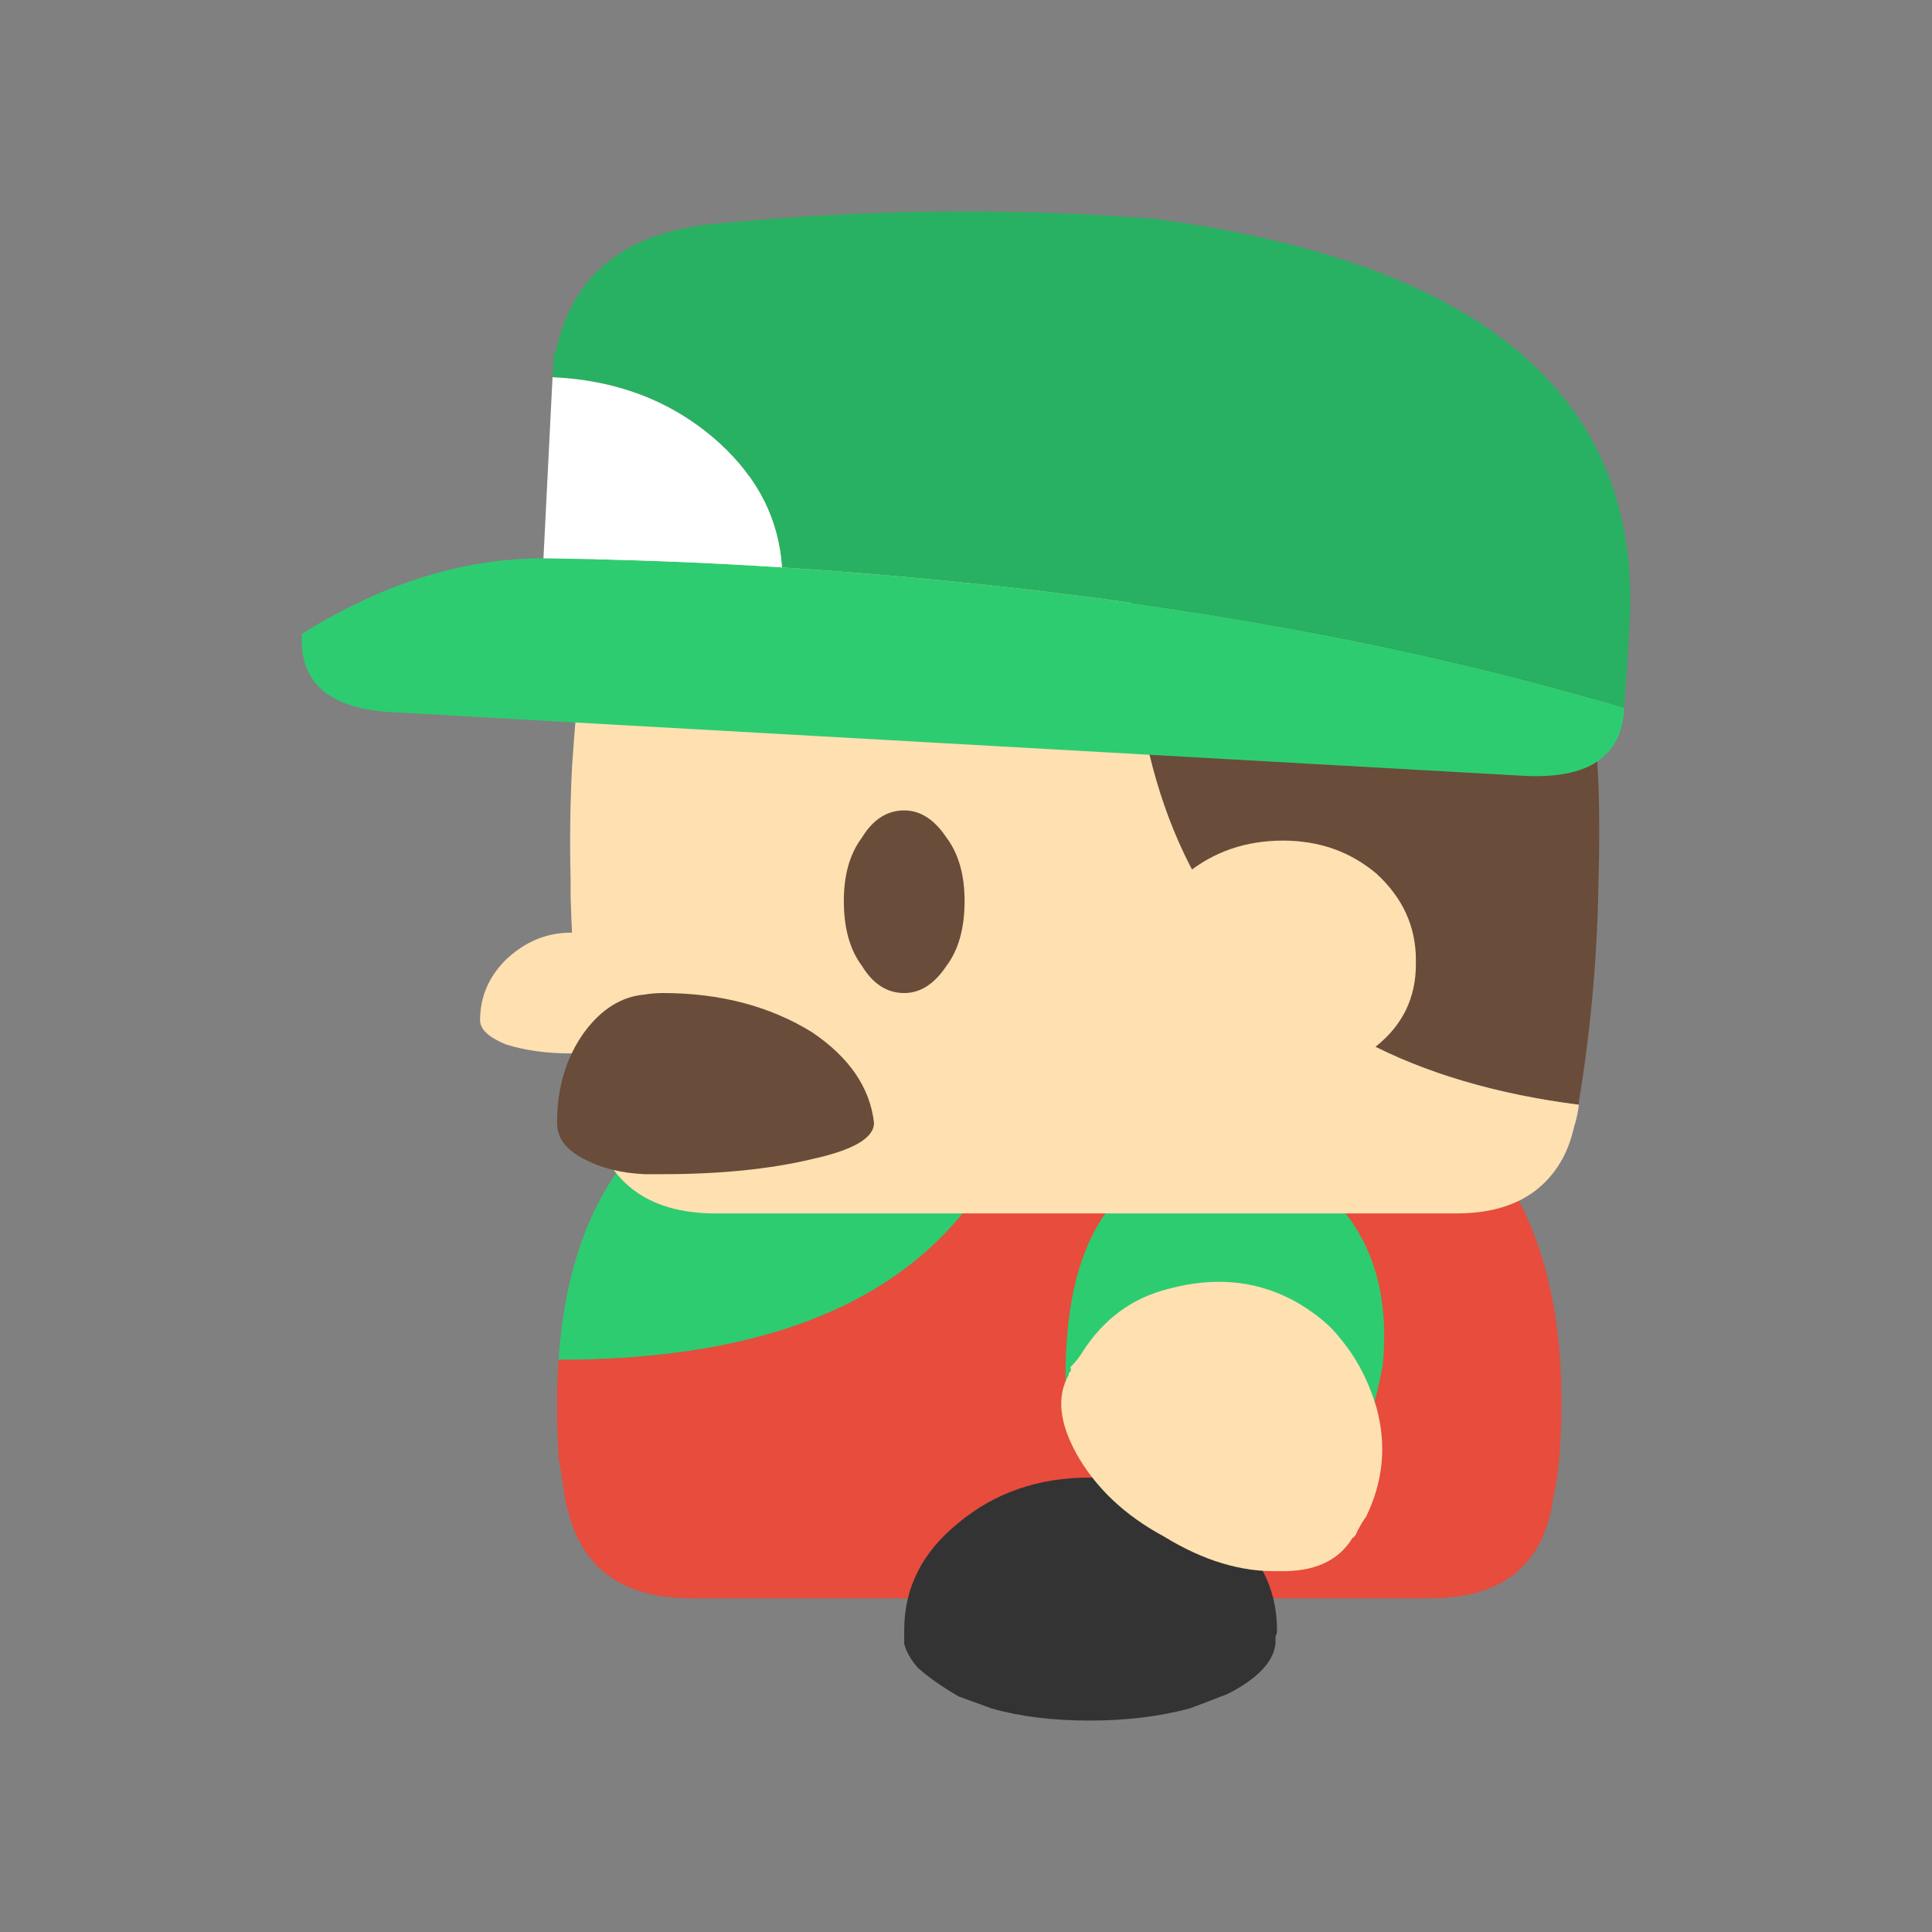 <?xml version="1.0" encoding="UTF-8" standalone="no"?>
<svg
   xmlns:dc="http://purl.org/dc/elements/1.1/"
   xmlns:cc="http://creativecommons.org/ns#"
   xmlns:rdf="http://www.w3.org/1999/02/22-rdf-syntax-ns#"
   xmlns:svg="http://www.w3.org/2000/svg"
   xmlns="http://www.w3.org/2000/svg"
   width="64px"
   height="64px"
   viewBox="0 0 64 64"
   version="1.1"
   id="SVGRoot">
  <rect x="0" y="0" width="64" height="64" fill="#808080" stroke="none"/>
  <defs
     id="defs6023" />
  <g
     transform="translate(117.153,53.966)"
     id="g2358">
    <g
       transform="translate(-409.15,-567.97)"
       id="g3516">
      <g
         id="use3514">
        <path
           style="fill:#2ecc71;stroke:none"
           id="path2276"
           d="m 313.7,551.4 q -2.85,2.55 -3.2,7.65 11.85,0 15.05,-7.65 z" />
        <path
           style="fill:#e74c3c;stroke:none"
           id="path2278"
           d="m 310.7,563.6 q 0.05,0.2 0.1,0.4 0.7,2.95 4.1,2.95 h 24.5 q 2.5,0 3.5,-1.65 0.25,-0.4 0.4,-0.95 0.1,-0.3 0.15,-0.75 0.15,-0.65 0.2,-1.3 0.55,-7.35 -3.1,-10.9 h -15 q -3.2,7.65 -15.05,7.65 -0.1,1.5 0,3.2 v 0.05 q 0.1,0.5 0.15,0.95 0.05,0.2 0.05,0.35 z" />
      </g>
    </g>
    <g
       transform="translate(-409.15,-567.97)"
       id="g3520">
      <g
         id="use3518">
        <path
           style="fill:#333333;stroke:none"
           id="path2282"
           d="m 321.95,568 q 0,0.15 0,0.2 0,0.15 0,0.25 0.1,0.4 0.45,0.8 0.5,0.45 1.35,0.95 0.55,0.2 1.1,0.4 1.4,0.4 3.25,0.4 1.8,0 3.3,-0.4 0.55,-0.2 1.05,-0.4 0.15,-0.05 0.25,-0.1 1.45,-0.75 1.55,-1.65 0,-0.1 0,-0.25 0.05,-0.05 0.05,-0.2 0,-2.1 -1.85,-3.55 -1.8,-1.5 -4.35,-1.5 -2.55,0 -4.35,1.5 -1.8,1.45 -1.8,3.55 z" />
      </g>
    </g>
    <g
       transform="translate(-409.15,-567.97)"
       id="g3524">
      <g
         id="use3522">
        <path
           style="fill:#2ecc71;stroke:none"
           id="path2286"
           d="m 336.65,554.3 q -0.25,-0.3 -0.55,-0.55 -1.1,-0.9 -2.3,-1.2 -0.7,-0.2 -1.7,-0.1 -2,0.2 -3.45,1.7 -1.45,2 -1.35,5.95 0.05,0.3 0.05,0.65 0.15,1.5 1.75,1.2 1.6,-0.3 3.75,-0.2 2.2,0.1 3.3,0.55 1,0.35 1.65,-3.05 0.3,-3 -1.15,-4.95 z" />
      </g>
    </g>
    <g
       transform="translate(-409.15,-567.97)"
       id="g3528">
      <g
         id="use3526">
        <path
           style="fill:#ffe0b1;stroke:none"
           id="path2290"
           d="m 327.65,562.15 q 0.95,1.7 2.9,2.75 1.95,1.2 3.8,1.15 1.75,0.05 2.45,-1.1 0.1,-0.05 0.15,-0.2 0.15,-0.3 0.3,-0.5 0.85,-1.75 0.35,-3.6 -0.4,-1.35 -1.2,-2.3 -0.45,-0.6 -1.35,-1.15 -1.95,-1.15 -4.35,-0.5 -1.8,0.45 -2.85,2.1 -0.15,0.25 -0.4,0.5 0.05,0.05 0,0.15 -0.05,0 -0.05,0.1 -0.6,1.05 0.25,2.6 z" />
      </g>
    </g>
    <g
       transform="translate(-409.15,-567.97)"
       id="g3532">
      <g
         id="use3530">
        <path
           style="fill:#694c39;stroke:none"
           id="path2294"
           d="M 340.25,529.8 H 329.6 q -1.7,18.7 14.7,20.8 0,-0.05 0,-0.1 0.6,-3.65 0.65,-7.35 0.05,-1.6 0,-3.15 -0.15,-3.2 -0.65,-6.4 -0.2,-1.75 -1.1,-2.7 -1.05,-1.1 -2.95,-1.1 z" />
        <path
           style="fill:#ffe0b1;stroke:none"
           id="path2296"
           d="m 311.5,533.5 q -0.35,2.95 -0.55,5.85 -0.1,1.9 -0.05,3.8 0,0.3 0,0.6 0.1,3.25 0.5,6.35 0.05,0.2 0.05,0.4 0.05,0.2 0.1,0.45 0.7,3.25 4.15,3.25 h 24.55 q 2.5,0 3.5,-1.8 0.25,-0.45 0.4,-1.1 0.1,-0.3 0.15,-0.7 -16.4,-2.1 -14.7,-20.8 h -13.9 q -2.05,0 -3.1,1.1 -0.85,0.95 -1.1,2.6 z" />
      </g>
    </g>
    <g
       transform="translate(-409.15,-567.97)"
       id="g3536">
      <g
         id="use3534">
        <path
           style="fill:#694c39;stroke:none"
           id="path2300"
           d="m 323.95,543.85 q 0,-1.3 -0.6,-2.1 -0.6,-0.9 -1.4,-0.9 -0.85,0 -1.4,0.9 -0.6,0.8 -0.6,2.1 0,1.35 0.6,2.15 0.55,0.9 1.4,0.9 0.8,0 1.4,-0.9 0.6,-0.8 0.6,-2.15 z" />
      </g>
    </g>
    <g
       transform="translate(-409.15,-567.97)"
       id="g3540">
      <g
         id="use3538">
        <path
           style="fill:#ffe0b1;stroke:none"
           id="path2304"
           d="m 313.05,548.6 q 0.9,-0.35 0.9,-0.8 -0.1,-1.15 -0.9,-2 -0.9,-0.9 -2.15,-0.9 -1.2,0 -2.15,0.9 -0.85,0.85 -0.85,2 0,0.45 0.85,0.8 0.95,0.3 2.15,0.3 1.25,0 2.15,-0.3 z" />
      </g>
    </g>
    <g
       transform="translate(-409.15,-567.97)"
       id="g3544">
      <g
         id="use3542">
        <path
           style="fill:#694c39;stroke:none"
           id="path2308"
           d="m 318.9,548.2 q -2.1,-1.3 -4.95,-1.3 -0.3,0 -0.6,0.05 -1.15,0.1 -2,1.25 -0.9,1.25 -0.9,3 0,0.75 0.9,1.2 0.85,0.45 2,0.5 0.3,0 0.6,0 2.85,0 4.95,-0.5 2.05,-0.45 2.05,-1.2 -0.2,-1.75 -2.05,-3 z" />
      </g>
    </g>
    <g
       transform="translate(-409.15,-567.97)"
       id="g3548">
      <g
         id="use3546">
        <path
           style="fill:#2ecc71;stroke:none"
           id="path2312"
           d="m 317.9,532.8 q -3.8,-0.25 -7.9,-0.3 -4,0 -8,2.5 -0.15,2.45 3.05,2.6 l 37.35,2.1 q 3.3,0.2 3.4,-2.25 -12,-3.6 -27.9,-4.65 z" />
        <path
           style="fill:#28b162;stroke:none"
           id="path2314"
           d="m 310.3,526.5 q 3.3,0.15 5.55,2.2 1.9,1.75 2.05,4.1 15.9,1.05 27.9,4.65 l 0.15,-2.15 q 0,-0.1 0,-0.2 0.95,-11.65 -15.75,-13.85 -7.05,-0.55 -14.3,0.15 -4.7,0.35 -5.5,4.3 h -0.05 z" />
        <path
           style="fill:#ffffff;stroke:none"
           id="path2316"
           d="m 315.85,528.7 q -2.25,-2.05 -5.55,-2.2 l -0.3,6 q 4.1,0.05 7.9,0.3 -0.15,-2.35 -2.05,-4.1 z" />
      </g>
    </g>
    <g
       transform="translate(-409.15,-567.97)"
       id="g3552">
      <g
         id="use3550">
        <path
           style="fill:#ffe0b1;stroke:none"
           id="path2320"
           d="m 337.6,542.95 q -1.3,-1.1 -3.1,-1.1 -1.85,0 -3.2,1.1 -1.3,1.2 -1.3,3 0,1.6 1.3,2.7 1.35,1.25 3.2,1.25 1.8,0 3.1,-1.25 1.3,-1.05 1.3,-2.7 v -0.15 q 0,-1.65 -1.3,-2.85 z" />
      </g>
    </g>
  </g>
</svg>
